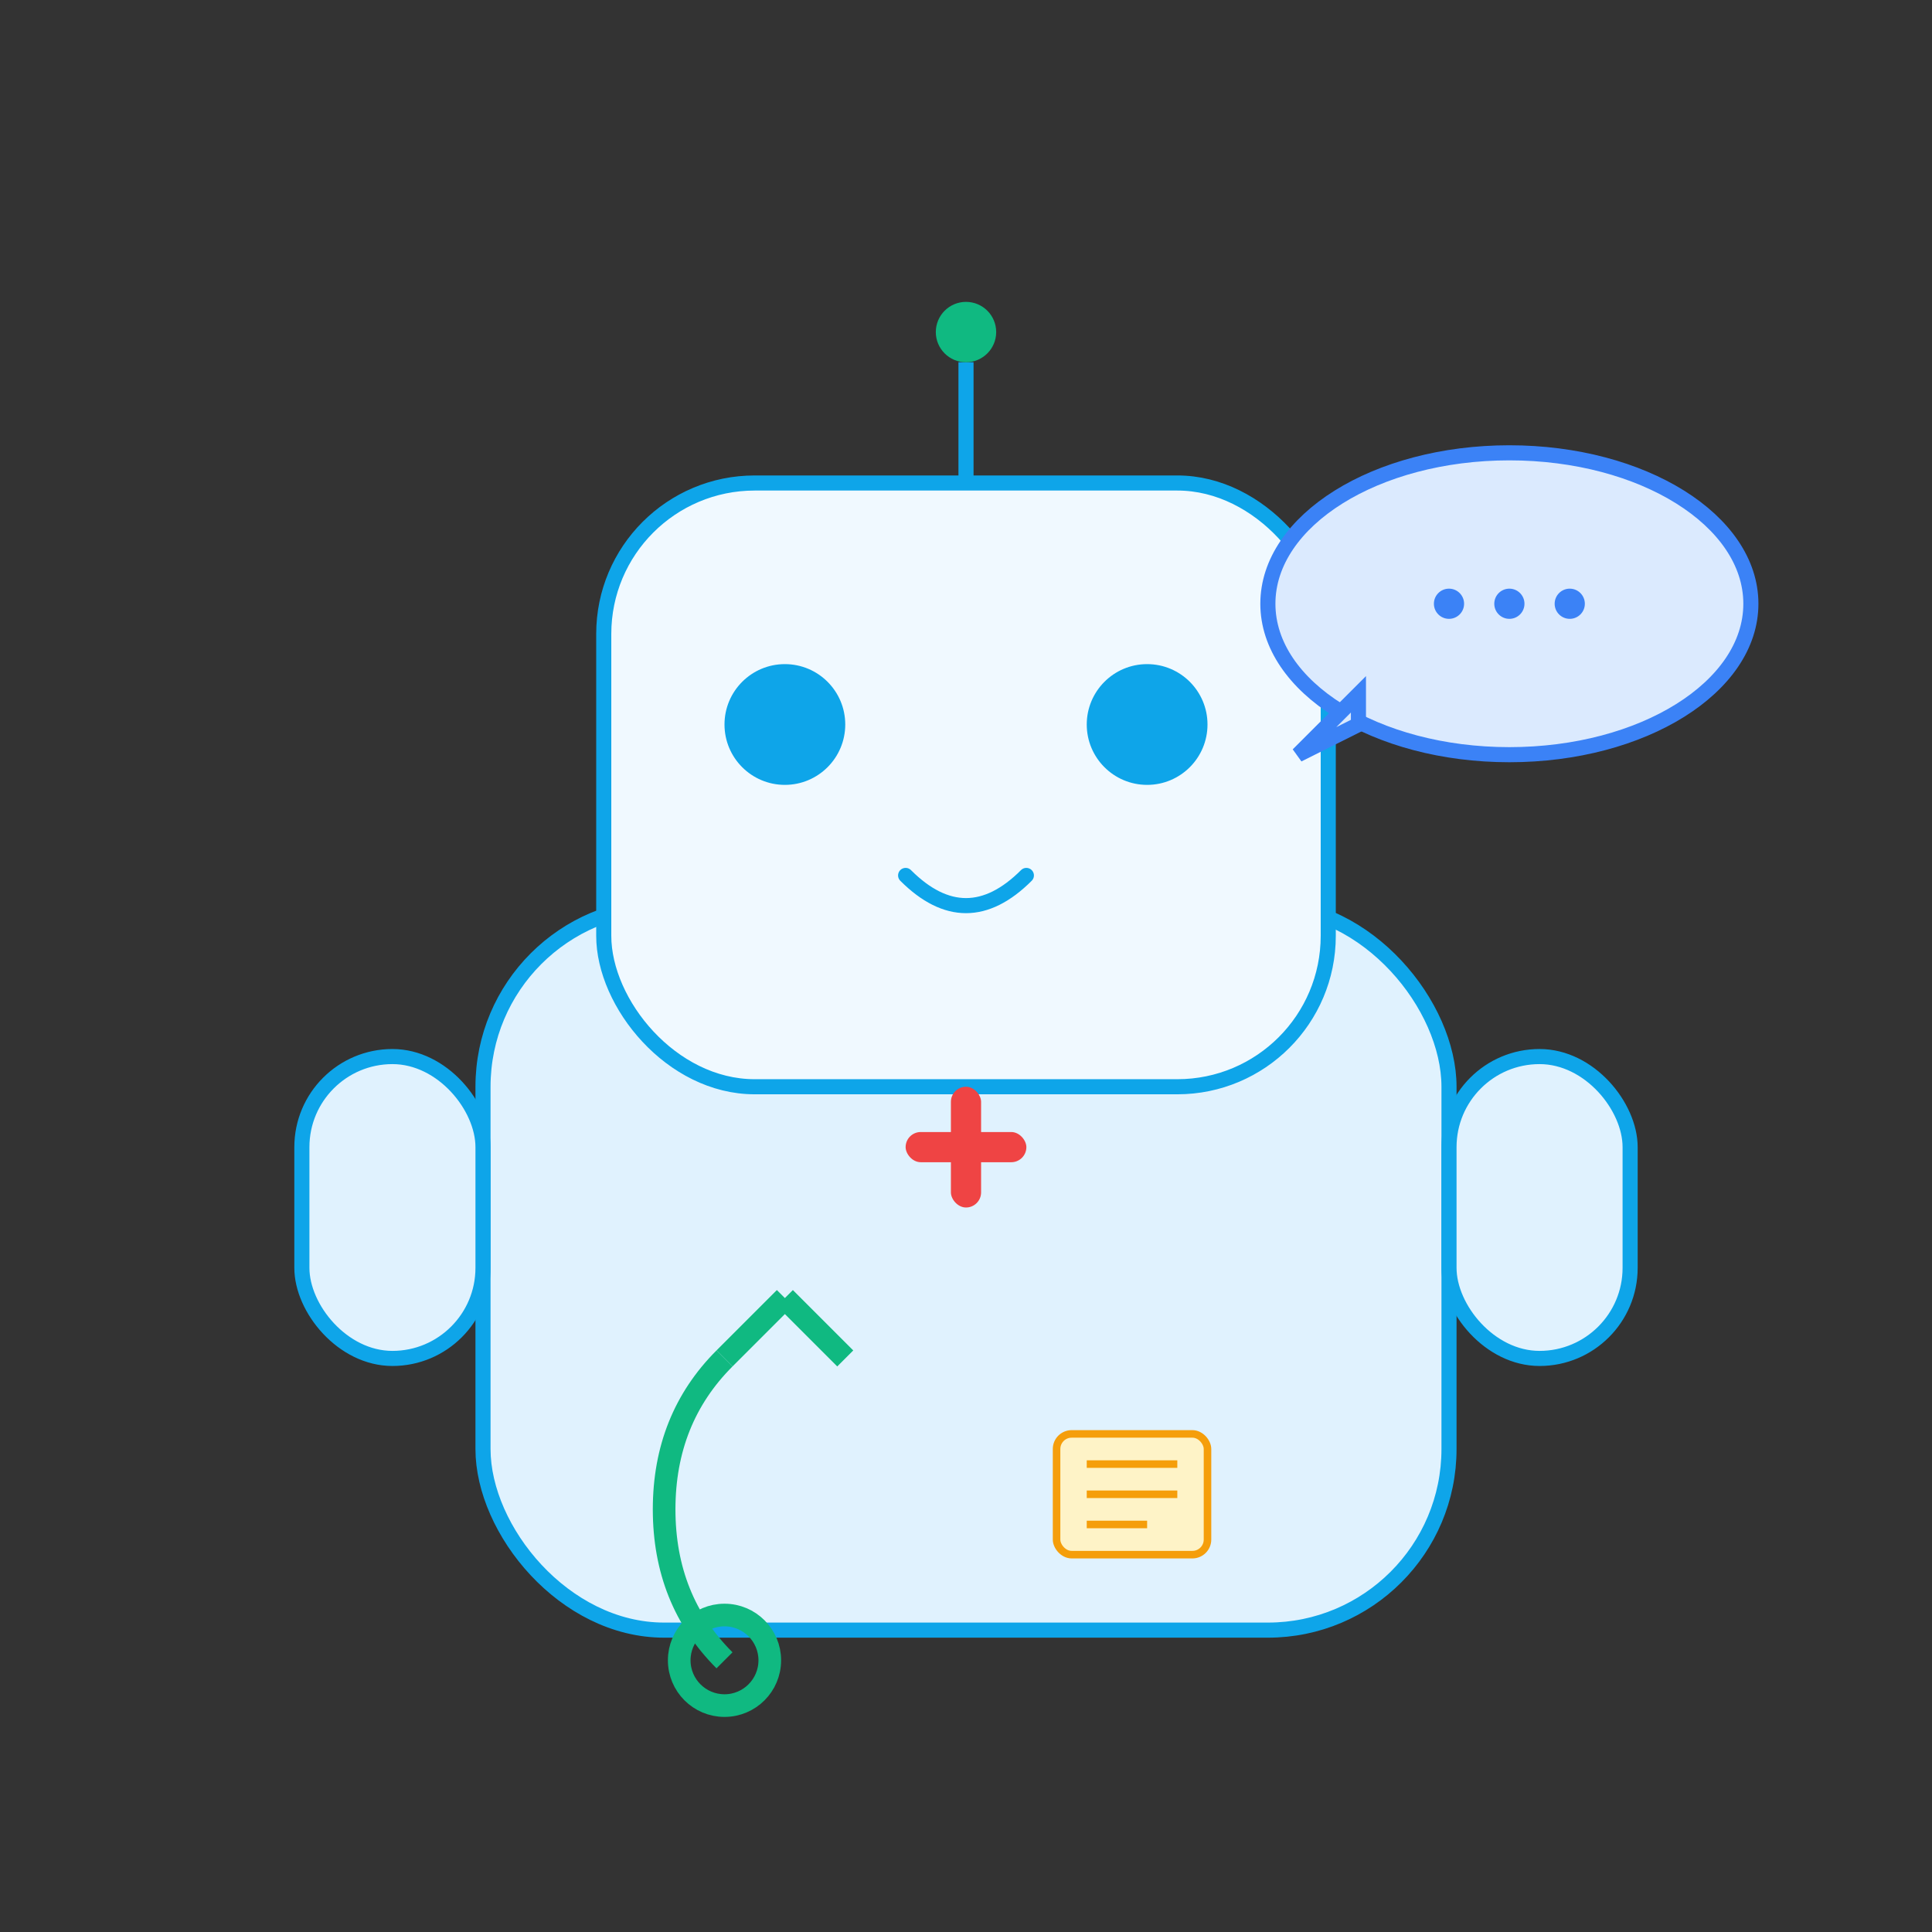 <svg width="256" height="256" viewBox="0 0 256 256" fill="none" xmlns="http://www.w3.org/2000/svg">
  <rect x="0" y="0" width="256" height="256" fill="#333333" stroke="none"/>
  <!-- Robot Body -->
  <rect x="64" y="120" width="128" height="96" rx="24" fill="#E0F2FE" stroke="#0EA5E9" stroke-width="2"/>
  
  <!-- Robot Head -->
  <rect x="80" y="64" width="96" height="80" rx="20" fill="#F0F9FF" stroke="#0EA5E9" stroke-width="2"/>
  
  <!-- Eyes -->
  <circle cx="104" cy="96" r="8" fill="#0EA5E9"/>
  <circle cx="152" cy="96" r="8" fill="#0EA5E9"/>
  
  <!-- Smile -->
  <path d="M 120 116 Q 128 124 136 116" stroke="#0EA5E9" stroke-width="2" fill="none" stroke-linecap="round"/>
  
  <!-- Antenna -->
  <line x1="128" y1="64" x2="128" y2="48" stroke="#0EA5E9" stroke-width="2"/>
  <circle cx="128" cy="44" r="4" fill="#10B981"/>
  
  <!-- Arms -->
  <rect x="40" y="140" width="24" height="40" rx="12" fill="#E0F2FE" stroke="#0EA5E9" stroke-width="2"/>
  <rect x="192" y="140" width="24" height="40" rx="12" fill="#E0F2FE" stroke="#0EA5E9" stroke-width="2"/>
  
  <!-- Medical Cross on Chest -->
  <rect x="120" y="150" width="16" height="4" rx="2" fill="#EF4444"/>
  <rect x="126" y="144" width="4" height="16" rx="2" fill="#EF4444"/>
  
  <!-- Chat Bubble -->
  <ellipse cx="200" cy="80" rx="32" ry="20" fill="#DBEAFE" stroke="#3B82F6" stroke-width="2"/>
  <path d="M 180 92 L 172 100 L 180 96 Z" fill="#DBEAFE" stroke="#3B82F6" stroke-width="2"/>
  
  <!-- Chat Dots -->
  <circle cx="192" cy="80" r="2" fill="#3B82F6"/>
  <circle cx="200" cy="80" r="2" fill="#3B82F6"/>
  <circle cx="208" cy="80" r="2" fill="#3B82F6"/>
  
  <!-- Stethoscope -->
  <path d="M 96 180 Q 88 188 88 200 Q 88 212 96 220" stroke="#10B981" stroke-width="3" fill="none"/>
  <circle cx="96" cy="220" r="6" fill="none" stroke="#10B981" stroke-width="3"/>
  <line x1="96" y1="180" x2="104" y2="172" stroke="#10B981" stroke-width="3"/>
  <line x1="104" y1="172" x2="112" y2="180" stroke="#10B981" stroke-width="3"/>
  
  <!-- Prescription Pad -->
  <rect x="140" y="190" width="20" height="16" rx="2" fill="#FEF3C7" stroke="#F59E0B" stroke-width="1"/>
  <line x1="144" y1="194" x2="156" y2="194" stroke="#F59E0B" stroke-width="1"/>
  <line x1="144" y1="198" x2="156" y2="198" stroke="#F59E0B" stroke-width="1"/>
  <line x1="144" y1="202" x2="152" y2="202" stroke="#F59E0B" stroke-width="1"/>
</svg>